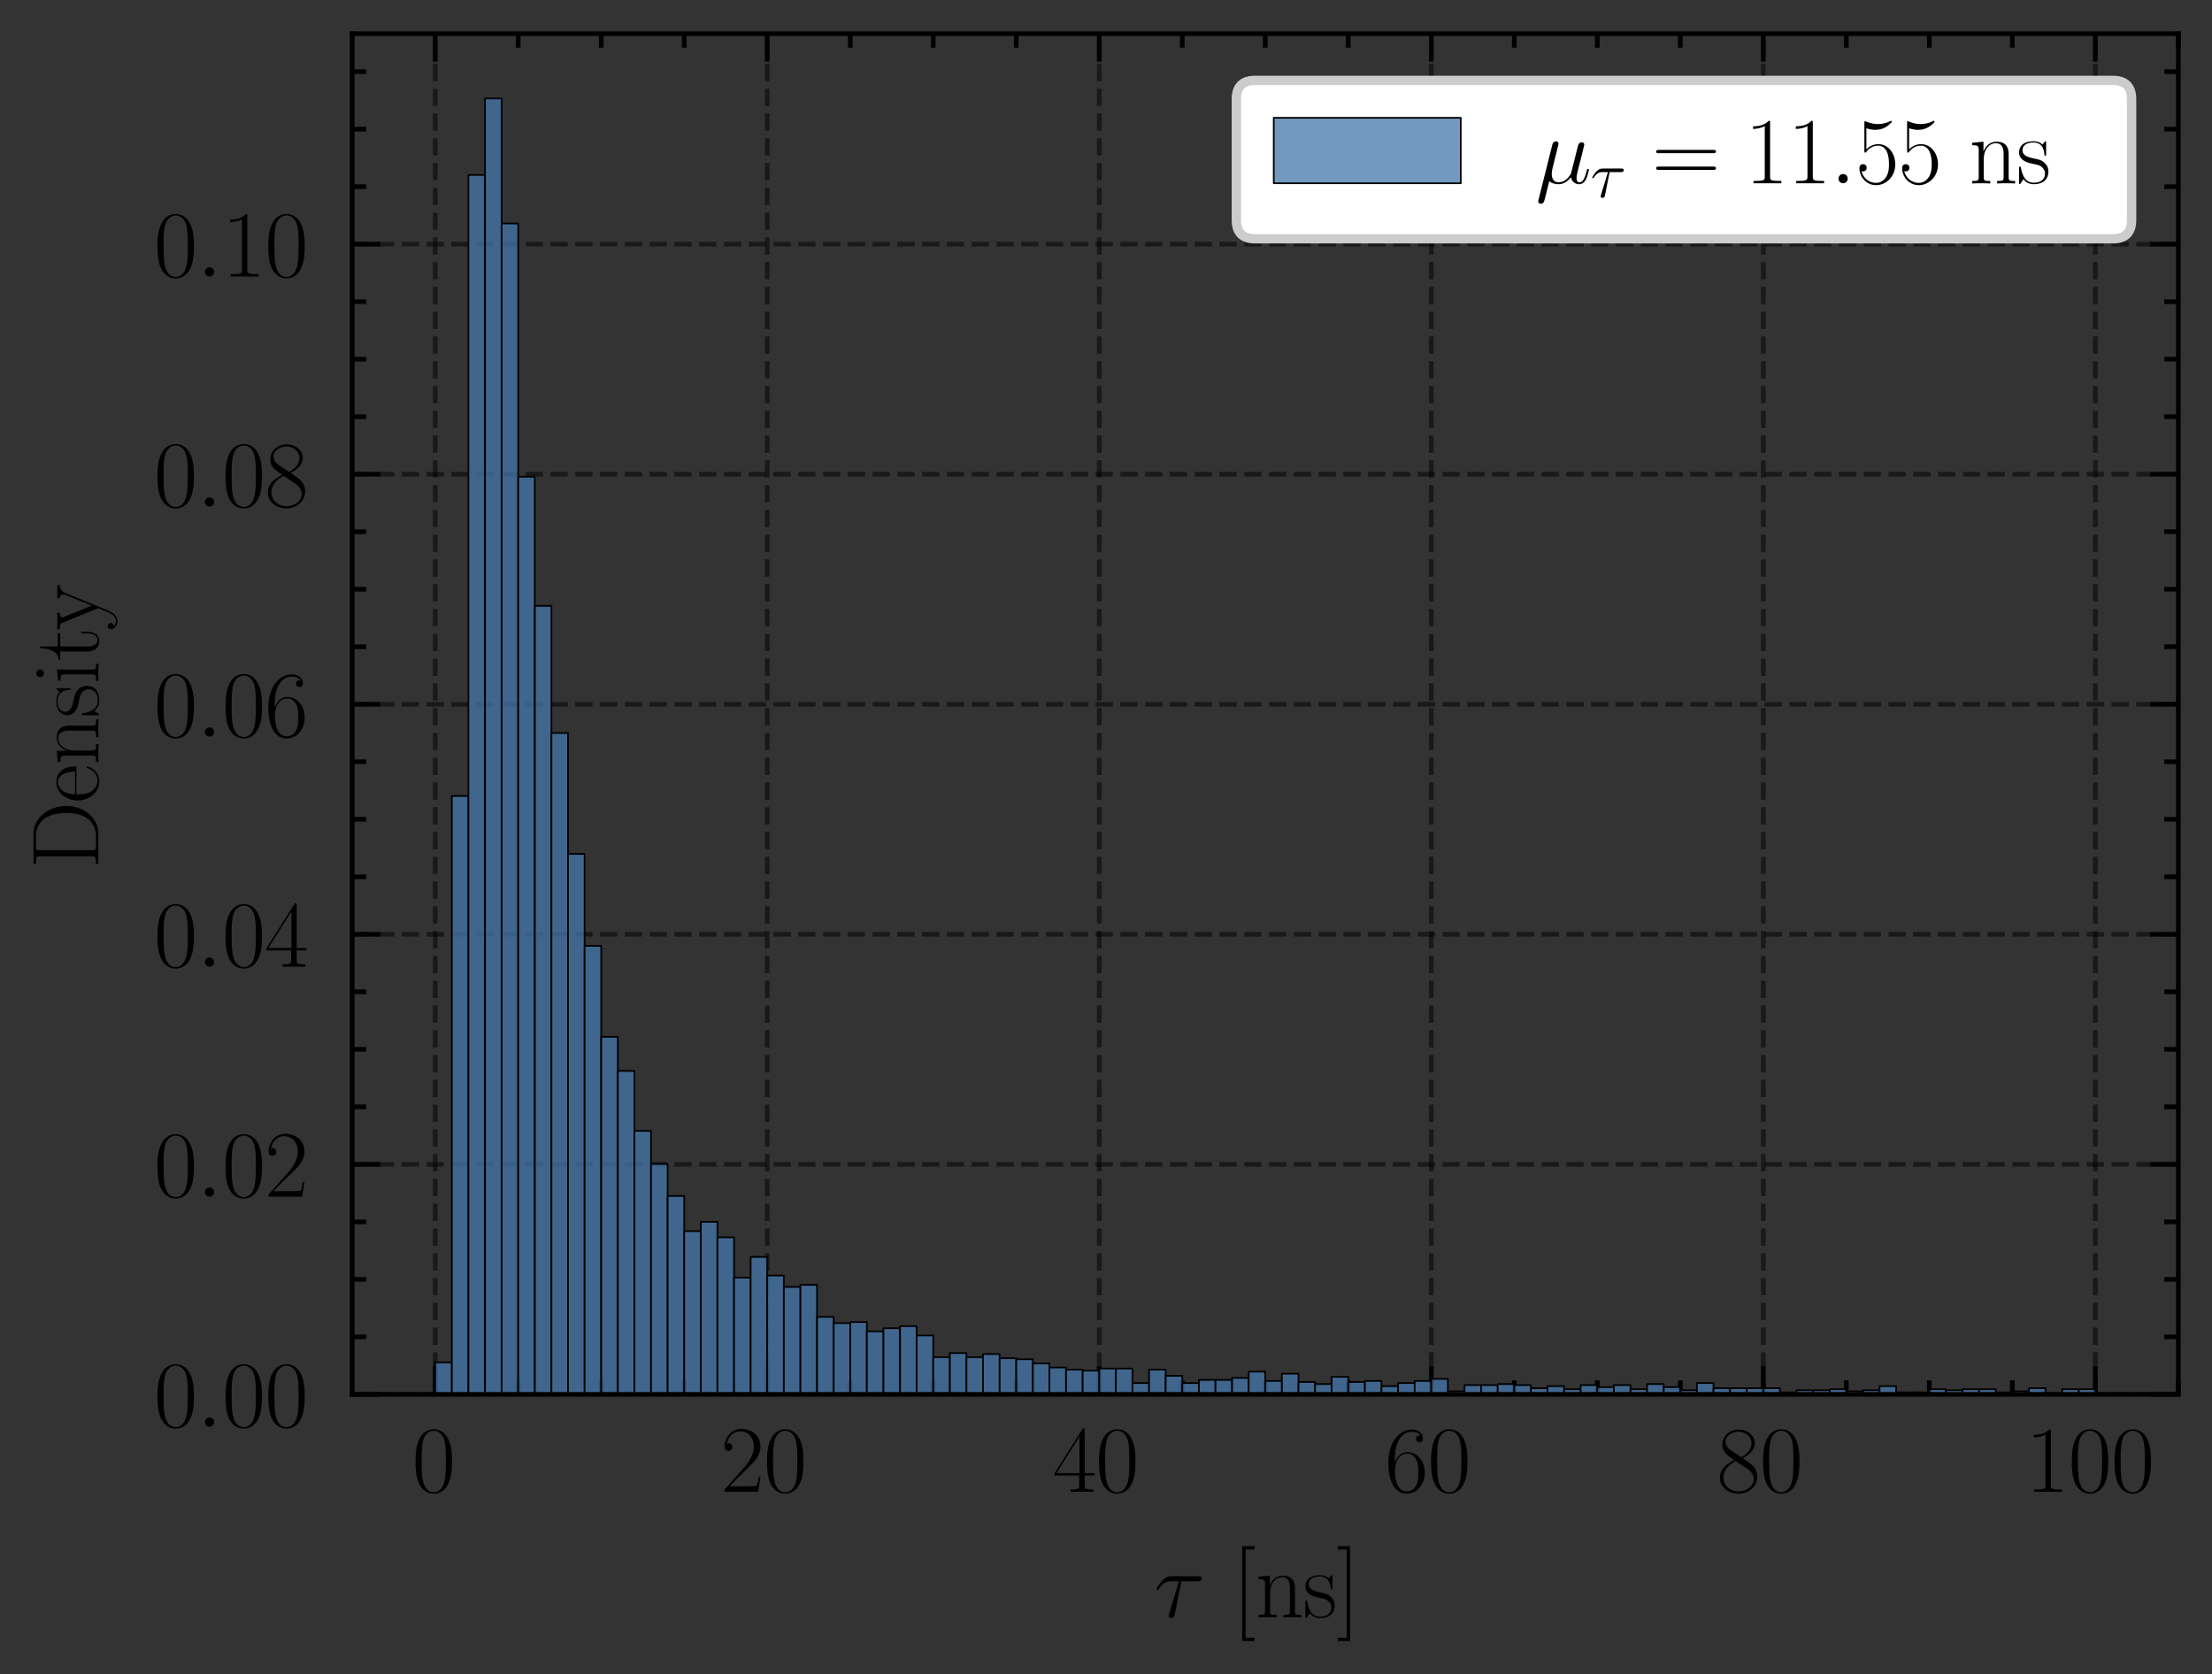 <?xml version="1.0" encoding="utf-8" standalone="no"?>
<!DOCTYPE svg PUBLIC "-//W3C//DTD SVG 1.1//EN"
  "http://www.w3.org/Graphics/SVG/1.1/DTD/svg11.dtd">
<svg xmlns:xlink="http://www.w3.org/1999/xlink" width="236.567pt" height="179.048pt" viewBox="0 0 236.567 179.048" xmlns="http://www.w3.org/2000/svg" version="1.1">
 <rect x="0" y="0" width="236.567" height="179.048" fill="#333333" stroke="none"/>
 <defs>
  <style type="text/css">*{stroke-linejoin: round; stroke-linecap: butt}</style>
 </defs>
 <g id="figure_1">
  <g id="patch_1">
   <path d="M 0 179.048 
L 236.567 179.048 
L 236.567 0 
L 0 0 
L 0 179.048 
z
" style="fill: none"/>
  </g>
  <g id="axes_1">
   <g id="patch_2">
    <path d="M 37.667 149.13 
L 232.967 149.13 
L 232.967 3.6 
L 37.667 3.6 
L 37.667 149.13 
z
" style="fill: none"/>
   </g>
   <g id="matplotlib.axis_1">
    <g id="xtick_1">
     <g id="line2d_1">
      <path d="M 46.544 149.13 
L 46.544 3.6 
" clip-path="url(#p409fb9708f)" style="fill: none; stroke-dasharray: 1.85,0.8; stroke-dashoffset: 0; stroke: #000000; stroke-opacity: 0.5; stroke-width: 0.5"/>
     </g>
     <g id="line2d_2">
      <defs>
       <path id="mbd9160960d" d="M 0 0 
L 0 -3 
" style="stroke: #000000; stroke-width: 0.5"/>
      </defs>
      <g>
       <use xlink:href="#mbd9160960d" x="46.544" y="149.13" style="stroke: #000000; stroke-width: 0.5"/>
      </g>
     </g>
     <g id="line2d_3">
      <defs>
       <path id="md1cdd7e6d9" d="M 0 0 
L 0 3 
" style="stroke: #000000; stroke-width: 0.5"/>
      </defs>
      <g>
       <use xlink:href="#md1cdd7e6d9" x="46.544" y="3.6" style="stroke: #000000; stroke-width: 0.5"/>
      </g>
     </g>
     <g id="text_1">
      <!-- $\mathdefault{0}$ -->
      <g transform="translate(44.054 159.548) scale(0.1 -0.1)">
       <defs>
        <path id="CMR17-30" d="M 2688 2025 
C 2688 2416 2682 3080 2413 3591 
C 2176 4039 1798 4198 1466 4198 
C 1158 4198 768 4058 525 3597 
C 269 3118 243 2524 243 2025 
C 243 1661 250 1106 448 619 
C 723 -39 1216 -128 1466 -128 
C 1760 -128 2208 -7 2470 600 
C 2662 1042 2688 1559 2688 2025 
z
M 1466 -26 
C 1056 -26 813 325 723 812 
C 653 1188 653 1738 653 2096 
C 653 2588 653 2997 736 3387 
C 858 3929 1216 4096 1466 4096 
C 1728 4096 2067 3923 2189 3400 
C 2272 3036 2278 2607 2278 2096 
C 2278 1680 2278 1169 2202 792 
C 2067 95 1690 -26 1466 -26 
z
" transform="scale(0.016)"/>
       </defs>
       <use xlink:href="#CMR17-30" transform="scale(0.996)"/>
      </g>
     </g>
    </g>
    <g id="xtick_2">
     <g id="line2d_4">
      <path d="M 82.053 149.13 
L 82.053 3.6 
" clip-path="url(#p409fb9708f)" style="fill: none; stroke-dasharray: 1.85,0.8; stroke-dashoffset: 0; stroke: #000000; stroke-opacity: 0.5; stroke-width: 0.5"/>
     </g>
     <g id="line2d_5">
      <g>
       <use xlink:href="#mbd9160960d" x="82.053" y="149.13" style="stroke: #000000; stroke-width: 0.5"/>
      </g>
     </g>
     <g id="line2d_6">
      <g>
       <use xlink:href="#md1cdd7e6d9" x="82.053" y="3.6" style="stroke: #000000; stroke-width: 0.5"/>
      </g>
     </g>
     <g id="text_2">
      <!-- $\mathdefault{20}$ -->
      <g transform="translate(77.072 159.548) scale(0.1 -0.1)">
       <defs>
        <path id="CMR17-32" d="M 2669 989 
L 2554 989 
C 2490 536 2438 459 2413 420 
C 2381 369 1920 369 1830 369 
L 602 369 
C 832 619 1280 1072 1824 1597 
C 2214 1967 2669 2402 2669 3035 
C 2669 3790 2067 4224 1395 4224 
C 691 4224 262 3604 262 3030 
C 262 2780 448 2748 525 2748 
C 589 2748 781 2787 781 3010 
C 781 3207 614 3264 525 3264 
C 486 3264 448 3258 422 3245 
C 544 3790 915 4058 1306 4058 
C 1862 4058 2227 3617 2227 3035 
C 2227 2479 1901 2000 1536 1584 
L 262 146 
L 262 0 
L 2515 0 
L 2669 989 
z
" transform="scale(0.016)"/>
       </defs>
       <use xlink:href="#CMR17-32" transform="scale(0.996)"/>
       <use xlink:href="#CMR17-30" transform="translate(45.69 0) scale(0.996)"/>
      </g>
     </g>
    </g>
    <g id="xtick_3">
     <g id="line2d_7">
      <path d="M 117.563 149.13 
L 117.563 3.6 
" clip-path="url(#p409fb9708f)" style="fill: none; stroke-dasharray: 1.85,0.8; stroke-dashoffset: 0; stroke: #000000; stroke-opacity: 0.5; stroke-width: 0.5"/>
     </g>
     <g id="line2d_8">
      <g>
       <use xlink:href="#mbd9160960d" x="117.563" y="149.13" style="stroke: #000000; stroke-width: 0.5"/>
      </g>
     </g>
     <g id="line2d_9">
      <g>
       <use xlink:href="#md1cdd7e6d9" x="117.563" y="3.6" style="stroke: #000000; stroke-width: 0.5"/>
      </g>
     </g>
     <g id="text_3">
      <!-- $\mathdefault{40}$ -->
      <g transform="translate(112.581 159.548) scale(0.1 -0.1)">
       <defs>
        <path id="CMR17-34" d="M 2150 4122 
C 2150 4256 2144 4256 2029 4256 
L 128 1254 
L 128 1088 
L 1779 1088 
L 1779 457 
C 1779 224 1766 160 1318 160 
L 1197 160 
L 1197 0 
C 1402 0 1747 0 1965 0 
C 2182 0 2528 0 2733 0 
L 2733 160 
L 2611 160 
C 2163 160 2150 224 2150 457 
L 2150 1088 
L 2803 1088 
L 2803 1254 
L 2150 1254 
L 2150 4122 
z
M 1798 3703 
L 1798 1254 
L 256 1254 
L 1798 3703 
z
" transform="scale(0.016)"/>
       </defs>
       <use xlink:href="#CMR17-34" transform="scale(0.996)"/>
       <use xlink:href="#CMR17-30" transform="translate(45.69 0) scale(0.996)"/>
      </g>
     </g>
    </g>
    <g id="xtick_4">
     <g id="line2d_10">
      <path d="M 153.072 149.13 
L 153.072 3.6 
" clip-path="url(#p409fb9708f)" style="fill: none; stroke-dasharray: 1.85,0.8; stroke-dashoffset: 0; stroke: #000000; stroke-opacity: 0.5; stroke-width: 0.5"/>
     </g>
     <g id="line2d_11">
      <g>
       <use xlink:href="#mbd9160960d" x="153.072" y="149.13" style="stroke: #000000; stroke-width: 0.5"/>
      </g>
     </g>
     <g id="line2d_12">
      <g>
       <use xlink:href="#md1cdd7e6d9" x="153.072" y="3.6" style="stroke: #000000; stroke-width: 0.5"/>
      </g>
     </g>
     <g id="text_4">
      <!-- $\mathdefault{60}$ -->
      <g transform="translate(148.09 159.548) scale(0.1 -0.1)">
       <defs>
        <path id="CMR17-36" d="M 678 2176 
C 678 3690 1395 4032 1811 4032 
C 1946 4032 2272 4009 2400 3776 
C 2298 3776 2106 3776 2106 3553 
C 2106 3381 2246 3323 2336 3323 
C 2394 3323 2566 3348 2566 3560 
C 2566 3954 2246 4179 1805 4179 
C 1043 4179 243 3390 243 1984 
C 243 253 966 -128 1478 -128 
C 2099 -128 2688 427 2688 1283 
C 2688 2081 2170 2662 1517 2662 
C 1126 2662 838 2407 678 1960 
L 678 2176 
z
M 1478 25 
C 691 25 691 1200 691 1436 
C 691 1896 909 2560 1504 2560 
C 1613 2560 1926 2560 2138 2120 
C 2253 1870 2253 1609 2253 1289 
C 2253 944 2253 690 2118 434 
C 1978 171 1773 25 1478 25 
z
" transform="scale(0.016)"/>
       </defs>
       <use xlink:href="#CMR17-36" transform="scale(0.996)"/>
       <use xlink:href="#CMR17-30" transform="translate(45.69 0) scale(0.996)"/>
      </g>
     </g>
    </g>
    <g id="xtick_5">
     <g id="line2d_13">
      <path d="M 188.581 149.13 
L 188.581 3.6 
" clip-path="url(#p409fb9708f)" style="fill: none; stroke-dasharray: 1.85,0.8; stroke-dashoffset: 0; stroke: #000000; stroke-opacity: 0.5; stroke-width: 0.5"/>
     </g>
     <g id="line2d_14">
      <g>
       <use xlink:href="#mbd9160960d" x="188.581" y="149.13" style="stroke: #000000; stroke-width: 0.5"/>
      </g>
     </g>
     <g id="line2d_15">
      <g>
       <use xlink:href="#md1cdd7e6d9" x="188.581" y="3.6" style="stroke: #000000; stroke-width: 0.5"/>
      </g>
     </g>
     <g id="text_5">
      <!-- $\mathdefault{80}$ -->
      <g transform="translate(183.599 159.548) scale(0.1 -0.1)">
       <defs>
        <path id="CMR17-38" d="M 1741 2264 
C 2144 2467 2554 2773 2554 3263 
C 2554 3841 1990 4179 1472 4179 
C 890 4179 378 3759 378 3180 
C 378 3021 416 2747 666 2505 
C 730 2442 998 2251 1171 2130 
C 883 1983 211 1634 211 934 
C 211 279 838 -128 1459 -128 
C 2144 -128 2720 362 2720 1010 
C 2720 1590 2330 1857 2074 2029 
L 1741 2264 
z
M 902 2822 
C 851 2854 595 3051 595 3351 
C 595 3739 998 4032 1459 4032 
C 1965 4032 2336 3676 2336 3262 
C 2336 2669 1670 2331 1638 2331 
C 1632 2331 1626 2331 1574 2370 
L 902 2822 
z
M 2080 1519 
C 2176 1449 2483 1240 2483 851 
C 2483 381 2010 25 1472 25 
C 890 25 448 438 448 940 
C 448 1443 838 1862 1280 2060 
L 2080 1519 
z
" transform="scale(0.016)"/>
       </defs>
       <use xlink:href="#CMR17-38" transform="scale(0.996)"/>
       <use xlink:href="#CMR17-30" transform="translate(45.69 0) scale(0.996)"/>
      </g>
     </g>
    </g>
    <g id="xtick_6">
     <g id="line2d_16">
      <path d="M 224.09 149.13 
L 224.09 3.6 
" clip-path="url(#p409fb9708f)" style="fill: none; stroke-dasharray: 1.85,0.8; stroke-dashoffset: 0; stroke: #000000; stroke-opacity: 0.5; stroke-width: 0.5"/>
     </g>
     <g id="line2d_17">
      <g>
       <use xlink:href="#mbd9160960d" x="224.09" y="149.13" style="stroke: #000000; stroke-width: 0.5"/>
      </g>
     </g>
     <g id="line2d_18">
      <g>
       <use xlink:href="#md1cdd7e6d9" x="224.09" y="3.6" style="stroke: #000000; stroke-width: 0.5"/>
      </g>
     </g>
     <g id="text_6">
      <!-- $\mathdefault{100}$ -->
      <g transform="translate(216.618 159.548) scale(0.1 -0.1)">
       <defs>
        <path id="CMR17-31" d="M 1702 4058 
C 1702 4192 1696 4192 1606 4192 
C 1357 3916 979 3827 621 3827 
C 602 3827 570 3827 563 3808 
C 557 3795 557 3782 557 3648 
C 755 3648 1088 3686 1344 3839 
L 1344 461 
C 1344 236 1331 160 781 160 
L 589 160 
L 589 0 
C 896 0 1216 0 1523 0 
C 1830 0 2150 0 2458 0 
L 2458 160 
L 2266 160 
C 1715 160 1702 230 1702 458 
L 1702 4058 
z
" transform="scale(0.016)"/>
       </defs>
       <use xlink:href="#CMR17-31" transform="scale(0.996)"/>
       <use xlink:href="#CMR17-30" transform="translate(45.69 0) scale(0.996)"/>
       <use xlink:href="#CMR17-30" transform="translate(91.381 0) scale(0.996)"/>
      </g>
     </g>
    </g>
    <g id="xtick_7">
     <g id="line2d_19">
      <defs>
       <path id="mbf7c33b29a" d="M 0 0 
L 0 -1.5 
" style="stroke: #000000; stroke-width: 0.5"/>
      </defs>
      <g>
       <use xlink:href="#mbf7c33b29a" x="55.422" y="149.13" style="stroke: #000000; stroke-width: 0.5"/>
      </g>
     </g>
     <g id="line2d_20">
      <defs>
       <path id="m5f609211e4" d="M 0 0 
L 0 1.5 
" style="stroke: #000000; stroke-width: 0.5"/>
      </defs>
      <g>
       <use xlink:href="#m5f609211e4" x="55.422" y="3.6" style="stroke: #000000; stroke-width: 0.5"/>
      </g>
     </g>
    </g>
    <g id="xtick_8">
     <g id="line2d_21">
      <g>
       <use xlink:href="#mbf7c33b29a" x="64.299" y="149.13" style="stroke: #000000; stroke-width: 0.5"/>
      </g>
     </g>
     <g id="line2d_22">
      <g>
       <use xlink:href="#m5f609211e4" x="64.299" y="3.6" style="stroke: #000000; stroke-width: 0.5"/>
      </g>
     </g>
    </g>
    <g id="xtick_9">
     <g id="line2d_23">
      <g>
       <use xlink:href="#mbf7c33b29a" x="73.176" y="149.13" style="stroke: #000000; stroke-width: 0.5"/>
      </g>
     </g>
     <g id="line2d_24">
      <g>
       <use xlink:href="#m5f609211e4" x="73.176" y="3.6" style="stroke: #000000; stroke-width: 0.5"/>
      </g>
     </g>
    </g>
    <g id="xtick_10">
     <g id="line2d_25">
      <g>
       <use xlink:href="#mbf7c33b29a" x="90.931" y="149.13" style="stroke: #000000; stroke-width: 0.5"/>
      </g>
     </g>
     <g id="line2d_26">
      <g>
       <use xlink:href="#m5f609211e4" x="90.931" y="3.6" style="stroke: #000000; stroke-width: 0.5"/>
      </g>
     </g>
    </g>
    <g id="xtick_11">
     <g id="line2d_27">
      <g>
       <use xlink:href="#mbf7c33b29a" x="99.808" y="149.13" style="stroke: #000000; stroke-width: 0.5"/>
      </g>
     </g>
     <g id="line2d_28">
      <g>
       <use xlink:href="#m5f609211e4" x="99.808" y="3.6" style="stroke: #000000; stroke-width: 0.5"/>
      </g>
     </g>
    </g>
    <g id="xtick_12">
     <g id="line2d_29">
      <g>
       <use xlink:href="#mbf7c33b29a" x="108.685" y="149.13" style="stroke: #000000; stroke-width: 0.5"/>
      </g>
     </g>
     <g id="line2d_30">
      <g>
       <use xlink:href="#m5f609211e4" x="108.685" y="3.6" style="stroke: #000000; stroke-width: 0.5"/>
      </g>
     </g>
    </g>
    <g id="xtick_13">
     <g id="line2d_31">
      <g>
       <use xlink:href="#mbf7c33b29a" x="126.44" y="149.13" style="stroke: #000000; stroke-width: 0.5"/>
      </g>
     </g>
     <g id="line2d_32">
      <g>
       <use xlink:href="#m5f609211e4" x="126.44" y="3.6" style="stroke: #000000; stroke-width: 0.5"/>
      </g>
     </g>
    </g>
    <g id="xtick_14">
     <g id="line2d_33">
      <g>
       <use xlink:href="#mbf7c33b29a" x="135.317" y="149.13" style="stroke: #000000; stroke-width: 0.5"/>
      </g>
     </g>
     <g id="line2d_34">
      <g>
       <use xlink:href="#m5f609211e4" x="135.317" y="3.6" style="stroke: #000000; stroke-width: 0.5"/>
      </g>
     </g>
    </g>
    <g id="xtick_15">
     <g id="line2d_35">
      <g>
       <use xlink:href="#mbf7c33b29a" x="144.194" y="149.13" style="stroke: #000000; stroke-width: 0.5"/>
      </g>
     </g>
     <g id="line2d_36">
      <g>
       <use xlink:href="#m5f609211e4" x="144.194" y="3.6" style="stroke: #000000; stroke-width: 0.5"/>
      </g>
     </g>
    </g>
    <g id="xtick_16">
     <g id="line2d_37">
      <g>
       <use xlink:href="#mbf7c33b29a" x="161.949" y="149.13" style="stroke: #000000; stroke-width: 0.5"/>
      </g>
     </g>
     <g id="line2d_38">
      <g>
       <use xlink:href="#m5f609211e4" x="161.949" y="3.6" style="stroke: #000000; stroke-width: 0.5"/>
      </g>
     </g>
    </g>
    <g id="xtick_17">
     <g id="line2d_39">
      <g>
       <use xlink:href="#mbf7c33b29a" x="170.826" y="149.13" style="stroke: #000000; stroke-width: 0.5"/>
      </g>
     </g>
     <g id="line2d_40">
      <g>
       <use xlink:href="#m5f609211e4" x="170.826" y="3.6" style="stroke: #000000; stroke-width: 0.5"/>
      </g>
     </g>
    </g>
    <g id="xtick_18">
     <g id="line2d_41">
      <g>
       <use xlink:href="#mbf7c33b29a" x="179.703" y="149.13" style="stroke: #000000; stroke-width: 0.5"/>
      </g>
     </g>
     <g id="line2d_42">
      <g>
       <use xlink:href="#m5f609211e4" x="179.703" y="3.6" style="stroke: #000000; stroke-width: 0.5"/>
      </g>
     </g>
    </g>
    <g id="xtick_19">
     <g id="line2d_43">
      <g>
       <use xlink:href="#mbf7c33b29a" x="197.458" y="149.13" style="stroke: #000000; stroke-width: 0.5"/>
      </g>
     </g>
     <g id="line2d_44">
      <g>
       <use xlink:href="#m5f609211e4" x="197.458" y="3.6" style="stroke: #000000; stroke-width: 0.5"/>
      </g>
     </g>
    </g>
    <g id="xtick_20">
     <g id="line2d_45">
      <g>
       <use xlink:href="#mbf7c33b29a" x="206.335" y="149.13" style="stroke: #000000; stroke-width: 0.5"/>
      </g>
     </g>
     <g id="line2d_46">
      <g>
       <use xlink:href="#m5f609211e4" x="206.335" y="3.6" style="stroke: #000000; stroke-width: 0.5"/>
      </g>
     </g>
    </g>
    <g id="xtick_21">
     <g id="line2d_47">
      <g>
       <use xlink:href="#mbf7c33b29a" x="215.213" y="149.13" style="stroke: #000000; stroke-width: 0.5"/>
      </g>
     </g>
     <g id="line2d_48">
      <g>
       <use xlink:href="#m5f609211e4" x="215.213" y="3.6" style="stroke: #000000; stroke-width: 0.5"/>
      </g>
     </g>
    </g>
    <g id="xtick_22">
     <g id="line2d_49">
      <g>
       <use xlink:href="#mbf7c33b29a" x="232.967" y="149.13" style="stroke: #000000; stroke-width: 0.5"/>
      </g>
     </g>
     <g id="line2d_50">
      <g>
       <use xlink:href="#m5f609211e4" x="232.967" y="3.6" style="stroke: #000000; stroke-width: 0.5"/>
      </g>
     </g>
    </g>
    <g id="text_7">
     <!-- $\tau$ [ns] -->
     <g transform="translate(123.416 172.958) scale(0.1 -0.1)">
      <defs>
       <path id="CMMI12-1c" d="M 1837 2408 
L 2899 2408 
C 2982 2408 3194 2408 3194 2612 
C 3194 2752 3072 2752 2957 2752 
L 1197 2752 
C 1050 2752 832 2752 538 2440 
C 371 2255 166 1917 166 1879 
C 166 1841 198 1828 237 1828 
C 282 1828 288 1847 320 1885 
C 653 2408 986 2408 1146 2408 
L 1677 2408 
L 1011 223 
C 979 127 979 114 979 95 
C 979 25 1024 -64 1152 -64 
C 1350 -64 1382 108 1402 203 
L 1837 2408 
z
" transform="scale(0.016)"/>
       <path id="CMR17-5b" d="M 1504 -1600 
L 1504 -1377 
L 902 -1377 
L 902 4544 
L 1504 4544 
L 1504 4767 
L 678 4767 
L 678 -1600 
L 1504 -1600 
z
" transform="scale(0.016)"/>
       <path id="CMR17-6e" d="M 2656 1933 
C 2656 2259 2592 2790 1837 2790 
C 1331 2790 1069 2400 973 2144 
L 966 2144 
L 966 2790 
L 211 2720 
L 211 2554 
C 589 2554 646 2515 646 2208 
L 646 428 
C 646 184 621 153 211 153 
L 211 -13 
C 365 0 646 0 813 0 
C 979 0 1267 0 1421 -13 
L 1421 153 
C 1011 153 986 178 986 428 
L 986 1658 
C 986 2247 1344 2688 1792 2688 
C 2266 2688 2317 2266 2317 1958 
L 2317 428 
C 2317 184 2291 153 1882 153 
L 1882 -13 
C 2035 0 2317 0 2483 0 
C 2650 0 2938 0 3091 -13 
L 3091 153 
C 2682 153 2656 178 2656 428 
L 2656 1933 
z
" transform="scale(0.016)"/>
       <path id="CMR17-73" d="M 1978 2697 
C 1978 2813 1971 2819 1933 2819 
C 1907 2819 1901 2813 1824 2717 
C 1805 2691 1747 2626 1728 2601 
C 1523 2819 1235 2819 1126 2819 
C 416 2819 160 2447 160 2076 
C 160 1498 813 1365 998 1325 
C 1402 1243 1542 1217 1677 1101 
C 1760 1025 1901 884 1901 654 
C 1901 384 1747 38 1158 38 
C 602 38 403 460 288 1021 
C 269 1110 269 1117 218 1117 
C 166 1117 160 1110 160 983 
L 160 63 
C 160 -51 166 -58 205 -58 
C 237 -58 243 -51 275 0 
C 314 57 410 211 448 276 
C 576 103 800 -64 1158 -64 
C 1792 -64 2131 283 2131 784 
C 2131 1112 1958 1285 1875 1362 
C 1683 1561 1459 1606 1190 1657 
C 838 1735 390 1825 390 2217 
C 390 2383 480 2737 1126 2737 
C 1811 2737 1850 2094 1862 1888 
C 1869 1856 1901 1849 1920 1849 
C 1978 1849 1978 1869 1978 1978 
L 1978 2697 
z
" transform="scale(0.016)"/>
       <path id="CMR17-5d" d="M 915 4767 
L 90 4767 
L 90 4544 
L 691 4544 
L 691 -1377 
L 90 -1377 
L 90 -1600 
L 915 -1600 
L 915 4767 
z
" transform="scale(0.016)"/>
      </defs>
      <use xlink:href="#CMMI12-1c" transform="scale(0.996)"/>
      <use xlink:href="#CMR17-5b" transform="translate(83.567 0) scale(0.996)"/>
      <use xlink:href="#CMR17-6e" transform="translate(108.438 0) scale(0.996)"/>
      <use xlink:href="#CMR17-73" transform="translate(159.334 0) scale(0.996)"/>
      <use xlink:href="#CMR17-5d" transform="translate(195.135 0) scale(0.996)"/>
     </g>
    </g>
   </g>
   <g id="matplotlib.axis_2">
    <g id="ytick_1">
     <g id="line2d_51">
      <path d="M 37.667 149.13 
L 232.967 149.13 
" clip-path="url(#p409fb9708f)" style="fill: none; stroke-dasharray: 1.85,0.8; stroke-dashoffset: 0; stroke: #000000; stroke-opacity: 0.5; stroke-width: 0.5"/>
     </g>
     <g id="line2d_52">
      <defs>
       <path id="m4284dcfb24" d="M 0 0 
L 3 0 
" style="stroke: #000000; stroke-width: 0.5"/>
      </defs>
      <g>
       <use xlink:href="#m4284dcfb24" x="37.667" y="149.13" style="stroke: #000000; stroke-width: 0.5"/>
      </g>
     </g>
     <g id="line2d_53">
      <defs>
       <path id="m121342e451" d="M 0 0 
L -3 0 
" style="stroke: #000000; stroke-width: 0.5"/>
      </defs>
      <g>
       <use xlink:href="#m121342e451" x="232.967" y="149.13" style="stroke: #000000; stroke-width: 0.5"/>
      </g>
     </g>
     <g id="text_8">
      <!-- $\mathdefault{0.00}$ -->
      <g transform="translate(16.456 152.589) scale(0.1 -0.1)">
       <defs>
        <path id="CMMI12-3a" d="M 1178 307 
C 1178 492 1024 619 870 619 
C 685 619 557 466 557 313 
C 557 128 710 0 864 0 
C 1050 0 1178 153 1178 307 
z
" transform="scale(0.016)"/>
       </defs>
       <use xlink:href="#CMR17-30" transform="scale(0.996)"/>
       <use xlink:href="#CMMI12-3a" transform="translate(45.69 0) scale(0.996)"/>
       <use xlink:href="#CMR17-30" transform="translate(72.788 0) scale(0.996)"/>
       <use xlink:href="#CMR17-30" transform="translate(118.478 0) scale(0.996)"/>
      </g>
     </g>
    </g>
    <g id="ytick_2">
     <g id="line2d_54">
      <path d="M 37.667 124.527 
L 232.967 124.527 
" clip-path="url(#p409fb9708f)" style="fill: none; stroke-dasharray: 1.85,0.8; stroke-dashoffset: 0; stroke: #000000; stroke-opacity: 0.5; stroke-width: 0.5"/>
     </g>
     <g id="line2d_55">
      <g>
       <use xlink:href="#m4284dcfb24" x="37.667" y="124.527" style="stroke: #000000; stroke-width: 0.5"/>
      </g>
     </g>
     <g id="line2d_56">
      <g>
       <use xlink:href="#m121342e451" x="232.967" y="124.527" style="stroke: #000000; stroke-width: 0.5"/>
      </g>
     </g>
     <g id="text_9">
      <!-- $\mathdefault{0.02}$ -->
      <g transform="translate(16.456 127.986) scale(0.1 -0.1)">
       <use xlink:href="#CMR17-30" transform="scale(0.996)"/>
       <use xlink:href="#CMMI12-3a" transform="translate(45.69 0) scale(0.996)"/>
       <use xlink:href="#CMR17-30" transform="translate(72.788 0) scale(0.996)"/>
       <use xlink:href="#CMR17-32" transform="translate(118.478 0) scale(0.996)"/>
      </g>
     </g>
    </g>
    <g id="ytick_3">
     <g id="line2d_57">
      <path d="M 37.667 99.924 
L 232.967 99.924 
" clip-path="url(#p409fb9708f)" style="fill: none; stroke-dasharray: 1.85,0.8; stroke-dashoffset: 0; stroke: #000000; stroke-opacity: 0.5; stroke-width: 0.5"/>
     </g>
     <g id="line2d_58">
      <g>
       <use xlink:href="#m4284dcfb24" x="37.667" y="99.924" style="stroke: #000000; stroke-width: 0.5"/>
      </g>
     </g>
     <g id="line2d_59">
      <g>
       <use xlink:href="#m121342e451" x="232.967" y="99.924" style="stroke: #000000; stroke-width: 0.5"/>
      </g>
     </g>
     <g id="text_10">
      <!-- $\mathdefault{0.04}$ -->
      <g transform="translate(16.456 103.383) scale(0.1 -0.1)">
       <use xlink:href="#CMR17-30" transform="scale(0.996)"/>
       <use xlink:href="#CMMI12-3a" transform="translate(45.69 0) scale(0.996)"/>
       <use xlink:href="#CMR17-30" transform="translate(72.788 0) scale(0.996)"/>
       <use xlink:href="#CMR17-34" transform="translate(118.478 0) scale(0.996)"/>
      </g>
     </g>
    </g>
    <g id="ytick_4">
     <g id="line2d_60">
      <path d="M 37.667 75.321 
L 232.967 75.321 
" clip-path="url(#p409fb9708f)" style="fill: none; stroke-dasharray: 1.85,0.8; stroke-dashoffset: 0; stroke: #000000; stroke-opacity: 0.5; stroke-width: 0.5"/>
     </g>
     <g id="line2d_61">
      <g>
       <use xlink:href="#m4284dcfb24" x="37.667" y="75.321" style="stroke: #000000; stroke-width: 0.5"/>
      </g>
     </g>
     <g id="line2d_62">
      <g>
       <use xlink:href="#m121342e451" x="232.967" y="75.321" style="stroke: #000000; stroke-width: 0.5"/>
      </g>
     </g>
     <g id="text_11">
      <!-- $\mathdefault{0.06}$ -->
      <g transform="translate(16.456 78.78) scale(0.1 -0.1)">
       <use xlink:href="#CMR17-30" transform="scale(0.996)"/>
       <use xlink:href="#CMMI12-3a" transform="translate(45.69 0) scale(0.996)"/>
       <use xlink:href="#CMR17-30" transform="translate(72.788 0) scale(0.996)"/>
       <use xlink:href="#CMR17-36" transform="translate(118.478 0) scale(0.996)"/>
      </g>
     </g>
    </g>
    <g id="ytick_5">
     <g id="line2d_63">
      <path d="M 37.667 50.717 
L 232.967 50.717 
" clip-path="url(#p409fb9708f)" style="fill: none; stroke-dasharray: 1.85,0.8; stroke-dashoffset: 0; stroke: #000000; stroke-opacity: 0.5; stroke-width: 0.5"/>
     </g>
     <g id="line2d_64">
      <g>
       <use xlink:href="#m4284dcfb24" x="37.667" y="50.717" style="stroke: #000000; stroke-width: 0.5"/>
      </g>
     </g>
     <g id="line2d_65">
      <g>
       <use xlink:href="#m121342e451" x="232.967" y="50.717" style="stroke: #000000; stroke-width: 0.5"/>
      </g>
     </g>
     <g id="text_12">
      <!-- $\mathdefault{0.08}$ -->
      <g transform="translate(16.456 54.177) scale(0.1 -0.1)">
       <use xlink:href="#CMR17-30" transform="scale(0.996)"/>
       <use xlink:href="#CMMI12-3a" transform="translate(45.69 0) scale(0.996)"/>
       <use xlink:href="#CMR17-30" transform="translate(72.788 0) scale(0.996)"/>
       <use xlink:href="#CMR17-38" transform="translate(118.478 0) scale(0.996)"/>
      </g>
     </g>
    </g>
    <g id="ytick_6">
     <g id="line2d_66">
      <path d="M 37.667 26.114 
L 232.967 26.114 
" clip-path="url(#p409fb9708f)" style="fill: none; stroke-dasharray: 1.85,0.8; stroke-dashoffset: 0; stroke: #000000; stroke-opacity: 0.5; stroke-width: 0.5"/>
     </g>
     <g id="line2d_67">
      <g>
       <use xlink:href="#m4284dcfb24" x="37.667" y="26.114" style="stroke: #000000; stroke-width: 0.5"/>
      </g>
     </g>
     <g id="line2d_68">
      <g>
       <use xlink:href="#m121342e451" x="232.967" y="26.114" style="stroke: #000000; stroke-width: 0.5"/>
      </g>
     </g>
     <g id="text_13">
      <!-- $\mathdefault{0.10}$ -->
      <g transform="translate(16.456 29.573) scale(0.1 -0.1)">
       <use xlink:href="#CMR17-30" transform="scale(0.996)"/>
       <use xlink:href="#CMMI12-3a" transform="translate(45.69 0) scale(0.996)"/>
       <use xlink:href="#CMR17-31" transform="translate(72.788 0) scale(0.996)"/>
       <use xlink:href="#CMR17-30" transform="translate(118.478 0) scale(0.996)"/>
      </g>
     </g>
    </g>
    <g id="ytick_7">
     <g id="line2d_69">
      <defs>
       <path id="m3e95da03a6" d="M 0 0 
L 1.5 0 
" style="stroke: #000000; stroke-width: 0.5"/>
      </defs>
      <g>
       <use xlink:href="#m3e95da03a6" x="37.667" y="142.979" style="stroke: #000000; stroke-width: 0.5"/>
      </g>
     </g>
     <g id="line2d_70">
      <defs>
       <path id="md5418f943d" d="M 0 0 
L -1.5 0 
" style="stroke: #000000; stroke-width: 0.5"/>
      </defs>
      <g>
       <use xlink:href="#md5418f943d" x="232.967" y="142.979" style="stroke: #000000; stroke-width: 0.5"/>
      </g>
     </g>
    </g>
    <g id="ytick_8">
     <g id="line2d_71">
      <g>
       <use xlink:href="#m3e95da03a6" x="37.667" y="136.828" style="stroke: #000000; stroke-width: 0.5"/>
      </g>
     </g>
     <g id="line2d_72">
      <g>
       <use xlink:href="#md5418f943d" x="232.967" y="136.828" style="stroke: #000000; stroke-width: 0.5"/>
      </g>
     </g>
    </g>
    <g id="ytick_9">
     <g id="line2d_73">
      <g>
       <use xlink:href="#m3e95da03a6" x="37.667" y="130.678" style="stroke: #000000; stroke-width: 0.5"/>
      </g>
     </g>
     <g id="line2d_74">
      <g>
       <use xlink:href="#md5418f943d" x="232.967" y="130.678" style="stroke: #000000; stroke-width: 0.5"/>
      </g>
     </g>
    </g>
    <g id="ytick_10">
     <g id="line2d_75">
      <g>
       <use xlink:href="#m3e95da03a6" x="37.667" y="118.376" style="stroke: #000000; stroke-width: 0.5"/>
      </g>
     </g>
     <g id="line2d_76">
      <g>
       <use xlink:href="#md5418f943d" x="232.967" y="118.376" style="stroke: #000000; stroke-width: 0.5"/>
      </g>
     </g>
    </g>
    <g id="ytick_11">
     <g id="line2d_77">
      <g>
       <use xlink:href="#m3e95da03a6" x="37.667" y="112.225" style="stroke: #000000; stroke-width: 0.5"/>
      </g>
     </g>
     <g id="line2d_78">
      <g>
       <use xlink:href="#md5418f943d" x="232.967" y="112.225" style="stroke: #000000; stroke-width: 0.5"/>
      </g>
     </g>
    </g>
    <g id="ytick_12">
     <g id="line2d_79">
      <g>
       <use xlink:href="#m3e95da03a6" x="37.667" y="106.074" style="stroke: #000000; stroke-width: 0.5"/>
      </g>
     </g>
     <g id="line2d_80">
      <g>
       <use xlink:href="#md5418f943d" x="232.967" y="106.074" style="stroke: #000000; stroke-width: 0.5"/>
      </g>
     </g>
    </g>
    <g id="ytick_13">
     <g id="line2d_81">
      <g>
       <use xlink:href="#m3e95da03a6" x="37.667" y="93.773" style="stroke: #000000; stroke-width: 0.5"/>
      </g>
     </g>
     <g id="line2d_82">
      <g>
       <use xlink:href="#md5418f943d" x="232.967" y="93.773" style="stroke: #000000; stroke-width: 0.5"/>
      </g>
     </g>
    </g>
    <g id="ytick_14">
     <g id="line2d_83">
      <g>
       <use xlink:href="#m3e95da03a6" x="37.667" y="87.622" style="stroke: #000000; stroke-width: 0.5"/>
      </g>
     </g>
     <g id="line2d_84">
      <g>
       <use xlink:href="#md5418f943d" x="232.967" y="87.622" style="stroke: #000000; stroke-width: 0.5"/>
      </g>
     </g>
    </g>
    <g id="ytick_15">
     <g id="line2d_85">
      <g>
       <use xlink:href="#m3e95da03a6" x="37.667" y="81.471" style="stroke: #000000; stroke-width: 0.5"/>
      </g>
     </g>
     <g id="line2d_86">
      <g>
       <use xlink:href="#md5418f943d" x="232.967" y="81.471" style="stroke: #000000; stroke-width: 0.5"/>
      </g>
     </g>
    </g>
    <g id="ytick_16">
     <g id="line2d_87">
      <g>
       <use xlink:href="#m3e95da03a6" x="37.667" y="69.17" style="stroke: #000000; stroke-width: 0.5"/>
      </g>
     </g>
     <g id="line2d_88">
      <g>
       <use xlink:href="#md5418f943d" x="232.967" y="69.17" style="stroke: #000000; stroke-width: 0.5"/>
      </g>
     </g>
    </g>
    <g id="ytick_17">
     <g id="line2d_89">
      <g>
       <use xlink:href="#m3e95da03a6" x="37.667" y="63.019" style="stroke: #000000; stroke-width: 0.5"/>
      </g>
     </g>
     <g id="line2d_90">
      <g>
       <use xlink:href="#md5418f943d" x="232.967" y="63.019" style="stroke: #000000; stroke-width: 0.5"/>
      </g>
     </g>
    </g>
    <g id="ytick_18">
     <g id="line2d_91">
      <g>
       <use xlink:href="#m3e95da03a6" x="37.667" y="56.868" style="stroke: #000000; stroke-width: 0.5"/>
      </g>
     </g>
     <g id="line2d_92">
      <g>
       <use xlink:href="#md5418f943d" x="232.967" y="56.868" style="stroke: #000000; stroke-width: 0.5"/>
      </g>
     </g>
    </g>
    <g id="ytick_19">
     <g id="line2d_93">
      <g>
       <use xlink:href="#m3e95da03a6" x="37.667" y="44.567" style="stroke: #000000; stroke-width: 0.5"/>
      </g>
     </g>
     <g id="line2d_94">
      <g>
       <use xlink:href="#md5418f943d" x="232.967" y="44.567" style="stroke: #000000; stroke-width: 0.5"/>
      </g>
     </g>
    </g>
    <g id="ytick_20">
     <g id="line2d_95">
      <g>
       <use xlink:href="#m3e95da03a6" x="37.667" y="38.416" style="stroke: #000000; stroke-width: 0.5"/>
      </g>
     </g>
     <g id="line2d_96">
      <g>
       <use xlink:href="#md5418f943d" x="232.967" y="38.416" style="stroke: #000000; stroke-width: 0.5"/>
      </g>
     </g>
    </g>
    <g id="ytick_21">
     <g id="line2d_97">
      <g>
       <use xlink:href="#m3e95da03a6" x="37.667" y="32.265" style="stroke: #000000; stroke-width: 0.5"/>
      </g>
     </g>
     <g id="line2d_98">
      <g>
       <use xlink:href="#md5418f943d" x="232.967" y="32.265" style="stroke: #000000; stroke-width: 0.5"/>
      </g>
     </g>
    </g>
    <g id="ytick_22">
     <g id="line2d_99">
      <g>
       <use xlink:href="#m3e95da03a6" x="37.667" y="19.963" style="stroke: #000000; stroke-width: 0.5"/>
      </g>
     </g>
     <g id="line2d_100">
      <g>
       <use xlink:href="#md5418f943d" x="232.967" y="19.963" style="stroke: #000000; stroke-width: 0.5"/>
      </g>
     </g>
    </g>
    <g id="ytick_23">
     <g id="line2d_101">
      <g>
       <use xlink:href="#m3e95da03a6" x="37.667" y="13.813" style="stroke: #000000; stroke-width: 0.5"/>
      </g>
     </g>
     <g id="line2d_102">
      <g>
       <use xlink:href="#md5418f943d" x="232.967" y="13.813" style="stroke: #000000; stroke-width: 0.5"/>
      </g>
     </g>
    </g>
    <g id="ytick_24">
     <g id="line2d_103">
      <g>
       <use xlink:href="#m3e95da03a6" x="37.667" y="7.662" style="stroke: #000000; stroke-width: 0.5"/>
      </g>
     </g>
     <g id="line2d_104">
      <g>
       <use xlink:href="#md5418f943d" x="232.967" y="7.662" style="stroke: #000000; stroke-width: 0.5"/>
      </g>
     </g>
    </g>
    <g id="text_14">
     <!-- Density -->
     <g transform="translate(10.518 92.928) rotate(-90) scale(0.1 -0.1)">
      <defs>
       <path id="CMR17-44" d="M 333 4352 
L 333 4186 
C 774 4186 845 4186 845 3900 
L 845 452 
C 845 166 774 166 333 166 
L 333 0 
L 2368 0 
C 3398 0 4224 943 4224 2141 
C 4224 3346 3411 4352 2368 4352 
L 333 4352 
z
M 1523 166 
C 1267 166 1254 197 1254 414 
L 1254 3938 
C 1254 4155 1267 4186 1523 4186 
L 2240 4186 
C 2771 4186 3750 3874 3750 2141 
C 3750 1242 3488 879 3366 707 
C 3213 510 2848 166 2240 166 
L 1523 166 
z
" transform="scale(0.016)"/>
       <path id="CMR17-65" d="M 2438 1472 
C 2464 1498 2464 1511 2464 1576 
C 2464 2238 2118 2816 1389 2816 
C 710 2816 173 2169 173 1383 
C 173 551 781 -64 1459 -64 
C 2176 -64 2458 607 2458 740 
C 2458 784 2419 784 2406 784 
C 2362 784 2355 771 2330 696 
C 2189 265 1837 51 1504 51 
C 1229 51 954 203 781 480 
C 582 803 582 1176 582 1472 
L 2438 1472 
z
M 589 1568 
C 634 2505 1126 2714 1382 2714 
C 1818 2714 2112 2297 2118 1568 
L 589 1568 
z
" transform="scale(0.016)"/>
       <path id="CMR17-69" d="M 992 3909 
C 992 4049 877 4170 730 4170 
C 589 4170 467 4056 467 3909 
C 467 3769 582 3648 730 3648 
C 870 3648 992 3763 992 3909 
z
M 243 2706 
L 243 2541 
C 602 2541 653 2502 653 2197 
L 653 427 
C 653 184 627 153 218 153 
L 218 -13 
C 371 0 646 0 806 0 
C 960 0 1222 0 1370 -13 
L 1370 153 
C 992 153 979 191 979 420 
L 979 2776 
L 243 2706 
z
" transform="scale(0.016)"/>
       <path id="CMR17-74" d="M 966 2560 
L 1862 2560 
L 1862 2725 
L 966 2725 
L 966 3904 
L 851 3904 
C 838 3245 614 2668 70 2668 
L 70 2560 
L 627 2560 
L 627 771 
C 627 650 627 -64 1370 -64 
C 1747 -64 1965 306 1965 777 
L 1965 1140 
L 1850 1140 
L 1850 783 
C 1850 344 1677 51 1408 51 
C 1222 51 966 178 966 758 
L 966 2560 
z
" transform="scale(0.016)"/>
       <path id="CMR17-79" d="M 2496 2197 
C 2656 2586 2944 2586 3034 2586 
L 3034 2752 
C 2912 2752 2752 2752 2630 2752 
C 2496 2752 2285 2752 2157 2758 
L 2157 2592 
C 2400 2573 2406 2394 2406 2343 
C 2406 2280 2394 2248 2362 2171 
L 1664 449 
L 902 2306 
C 870 2382 870 2426 870 2433 
C 870 2573 1018 2586 1171 2586 
L 1171 2758 
C 1018 2752 742 2752 582 2752 
C 410 2752 205 2752 64 2758 
L 64 2586 
C 410 2586 448 2554 531 2350 
L 1485 15 
C 1197 -738 1030 -1178 627 -1178 
C 557 -1178 397 -1159 282 -1044 
C 429 -1031 493 -942 493 -833 
C 493 -725 416 -629 288 -629 
C 147 -629 77 -725 77 -840 
C 77 -1095 339 -1280 627 -1280 
C 998 -1280 1229 -922 1357 -604 
L 2496 2197 
z
" transform="scale(0.016)"/>
      </defs>
      <use xlink:href="#CMR17-44" transform="scale(0.996)"/>
      <use xlink:href="#CMR17-65" transform="translate(70.394 0) scale(0.996)"/>
      <use xlink:href="#CMR17-6e" transform="translate(110.879 0) scale(0.996)"/>
      <use xlink:href="#CMR17-73" transform="translate(161.775 0) scale(0.996)"/>
      <use xlink:href="#CMR17-69" transform="translate(197.576 0) scale(0.996)"/>
      <use xlink:href="#CMR17-74" transform="translate(222.447 0) scale(0.996)"/>
      <use xlink:href="#CMR17-79" transform="translate(255.125 0) scale(0.996)"/>
     </g>
    </g>
   </g>
   <g id="patch_3">
    <path d="M 46.544 149.13 
L 48.32 149.13 
L 48.32 145.704 
L 46.544 145.704 
z
" clip-path="url(#p409fb9708f)" style="fill: #4477aa; fill-opacity: 0.75; stroke: #000000; stroke-width: 0.178; stroke-linejoin: miter"/>
   </g>
   <g id="patch_4">
    <path d="M 48.32 149.13 
L 50.095 149.13 
L 50.095 85.135 
L 48.32 85.135 
z
" clip-path="url(#p409fb9708f)" style="fill: #4477aa; fill-opacity: 0.75; stroke: #000000; stroke-width: 0.178; stroke-linejoin: miter"/>
   </g>
   <g id="patch_5">
    <path d="M 50.095 149.13 
L 51.871 149.13 
L 51.871 18.709 
L 50.095 18.709 
z
" clip-path="url(#p409fb9708f)" style="fill: #4477aa; fill-opacity: 0.75; stroke: #000000; stroke-width: 0.178; stroke-linejoin: miter"/>
   </g>
   <g id="patch_6">
    <path d="M 51.871 149.13 
L 53.646 149.13 
L 53.646 10.53 
L 51.871 10.53 
z
" clip-path="url(#p409fb9708f)" style="fill: #4477aa; fill-opacity: 0.75; stroke: #000000; stroke-width: 0.178; stroke-linejoin: miter"/>
   </g>
   <g id="patch_7">
    <path d="M 53.646 149.13 
L 55.422 149.13 
L 55.422 23.904 
L 53.646 23.904 
z
" clip-path="url(#p409fb9708f)" style="fill: #4477aa; fill-opacity: 0.75; stroke: #000000; stroke-width: 0.178; stroke-linejoin: miter"/>
   </g>
   <g id="patch_8">
    <path d="M 55.422 149.13 
L 57.197 149.13 
L 57.197 50.983 
L 55.422 50.983 
z
" clip-path="url(#p409fb9708f)" style="fill: #4477aa; fill-opacity: 0.75; stroke: #000000; stroke-width: 0.178; stroke-linejoin: miter"/>
   </g>
   <g id="patch_9">
    <path d="M 57.197 149.13 
L 58.973 149.13 
L 58.973 64.798 
L 57.197 64.798 
z
" clip-path="url(#p409fb9708f)" style="fill: #4477aa; fill-opacity: 0.75; stroke: #000000; stroke-width: 0.178; stroke-linejoin: miter"/>
   </g>
   <g id="patch_10">
    <path d="M 58.973 149.13 
L 60.748 149.13 
L 60.748 78.393 
L 58.973 78.393 
z
" clip-path="url(#p409fb9708f)" style="fill: #4477aa; fill-opacity: 0.75; stroke: #000000; stroke-width: 0.178; stroke-linejoin: miter"/>
   </g>
   <g id="patch_11">
    <path d="M 60.748 149.13 
L 62.523 149.13 
L 62.523 91.325 
L 60.748 91.325 
z
" clip-path="url(#p409fb9708f)" style="fill: #4477aa; fill-opacity: 0.75; stroke: #000000; stroke-width: 0.178; stroke-linejoin: miter"/>
   </g>
   <g id="patch_12">
    <path d="M 62.523 149.13 
L 64.299 149.13 
L 64.299 101.162 
L 62.523 101.162 
z
" clip-path="url(#p409fb9708f)" style="fill: #4477aa; fill-opacity: 0.75; stroke: #000000; stroke-width: 0.178; stroke-linejoin: miter"/>
   </g>
   <g id="patch_13">
    <path d="M 64.299 149.13 
L 66.074 149.13 
L 66.074 110.888 
L 64.299 110.888 
z
" clip-path="url(#p409fb9708f)" style="fill: #4477aa; fill-opacity: 0.75; stroke: #000000; stroke-width: 0.178; stroke-linejoin: miter"/>
   </g>
   <g id="patch_14">
    <path d="M 66.074 149.13 
L 67.85 149.13 
L 67.85 114.535 
L 66.074 114.535 
z
" clip-path="url(#p409fb9708f)" style="fill: #4477aa; fill-opacity: 0.75; stroke: #000000; stroke-width: 0.178; stroke-linejoin: miter"/>
   </g>
   <g id="patch_15">
    <path d="M 67.85 149.13 
L 69.625 149.13 
L 69.625 120.946 
L 67.85 120.946 
z
" clip-path="url(#p409fb9708f)" style="fill: #4477aa; fill-opacity: 0.75; stroke: #000000; stroke-width: 0.178; stroke-linejoin: miter"/>
   </g>
   <g id="patch_16">
    <path d="M 69.625 149.13 
L 71.401 149.13 
L 71.401 124.483 
L 69.625 124.483 
z
" clip-path="url(#p409fb9708f)" style="fill: #4477aa; fill-opacity: 0.75; stroke: #000000; stroke-width: 0.178; stroke-linejoin: miter"/>
   </g>
   <g id="patch_17">
    <path d="M 71.401 149.13 
L 73.176 149.13 
L 73.176 127.909 
L 71.401 127.909 
z
" clip-path="url(#p409fb9708f)" style="fill: #4477aa; fill-opacity: 0.75; stroke: #000000; stroke-width: 0.178; stroke-linejoin: miter"/>
   </g>
   <g id="patch_18">
    <path d="M 73.176 149.13 
L 74.952 149.13 
L 74.952 131.667 
L 73.176 131.667 
z
" clip-path="url(#p409fb9708f)" style="fill: #4477aa; fill-opacity: 0.75; stroke: #000000; stroke-width: 0.178; stroke-linejoin: miter"/>
   </g>
   <g id="patch_19">
    <path d="M 74.952 149.13 
L 76.727 149.13 
L 76.727 130.672 
L 74.952 130.672 
z
" clip-path="url(#p409fb9708f)" style="fill: #4477aa; fill-opacity: 0.75; stroke: #000000; stroke-width: 0.178; stroke-linejoin: miter"/>
   </g>
   <g id="patch_20">
    <path d="M 76.727 149.13 
L 78.503 149.13 
L 78.503 132.33 
L 76.727 132.33 
z
" clip-path="url(#p409fb9708f)" style="fill: #4477aa; fill-opacity: 0.75; stroke: #000000; stroke-width: 0.178; stroke-linejoin: miter"/>
   </g>
   <g id="patch_21">
    <path d="M 78.503 149.13 
L 80.278 149.13 
L 80.278 136.641 
L 78.503 136.641 
z
" clip-path="url(#p409fb9708f)" style="fill: #4477aa; fill-opacity: 0.75; stroke: #000000; stroke-width: 0.178; stroke-linejoin: miter"/>
   </g>
   <g id="patch_22">
    <path d="M 80.278 149.13 
L 82.053 149.13 
L 82.053 134.43 
L 80.278 134.43 
z
" clip-path="url(#p409fb9708f)" style="fill: #4477aa; fill-opacity: 0.75; stroke: #000000; stroke-width: 0.178; stroke-linejoin: miter"/>
   </g>
   <g id="patch_23">
    <path d="M 82.053 149.13 
L 83.829 149.13 
L 83.829 136.419 
L 82.053 136.419 
z
" clip-path="url(#p409fb9708f)" style="fill: #4477aa; fill-opacity: 0.75; stroke: #000000; stroke-width: 0.178; stroke-linejoin: miter"/>
   </g>
   <g id="patch_24">
    <path d="M 83.829 149.13 
L 85.604 149.13 
L 85.604 137.635 
L 83.829 137.635 
z
" clip-path="url(#p409fb9708f)" style="fill: #4477aa; fill-opacity: 0.75; stroke: #000000; stroke-width: 0.178; stroke-linejoin: miter"/>
   </g>
   <g id="patch_25">
    <path d="M 85.604 149.13 
L 87.38 149.13 
L 87.38 137.414 
L 85.604 137.414 
z
" clip-path="url(#p409fb9708f)" style="fill: #4477aa; fill-opacity: 0.75; stroke: #000000; stroke-width: 0.178; stroke-linejoin: miter"/>
   </g>
   <g id="patch_26">
    <path d="M 87.38 149.13 
L 89.155 149.13 
L 89.155 140.841 
L 87.38 140.841 
z
" clip-path="url(#p409fb9708f)" style="fill: #4477aa; fill-opacity: 0.75; stroke: #000000; stroke-width: 0.178; stroke-linejoin: miter"/>
   </g>
   <g id="patch_27">
    <path d="M 89.155 149.13 
L 90.931 149.13 
L 90.931 141.504 
L 89.155 141.504 
z
" clip-path="url(#p409fb9708f)" style="fill: #4477aa; fill-opacity: 0.75; stroke: #000000; stroke-width: 0.178; stroke-linejoin: miter"/>
   </g>
   <g id="patch_28">
    <path d="M 90.931 149.13 
L 92.706 149.13 
L 92.706 141.393 
L 90.931 141.393 
z
" clip-path="url(#p409fb9708f)" style="fill: #4477aa; fill-opacity: 0.75; stroke: #000000; stroke-width: 0.178; stroke-linejoin: miter"/>
   </g>
   <g id="patch_29">
    <path d="M 92.706 149.13 
L 94.482 149.13 
L 94.482 142.388 
L 92.706 142.388 
z
" clip-path="url(#p409fb9708f)" style="fill: #4477aa; fill-opacity: 0.75; stroke: #000000; stroke-width: 0.178; stroke-linejoin: miter"/>
   </g>
   <g id="patch_30">
    <path d="M 94.482 149.13 
L 96.257 149.13 
L 96.257 142.056 
L 94.482 142.056 
z
" clip-path="url(#p409fb9708f)" style="fill: #4477aa; fill-opacity: 0.75; stroke: #000000; stroke-width: 0.178; stroke-linejoin: miter"/>
   </g>
   <g id="patch_31">
    <path d="M 96.257 149.13 
L 98.033 149.13 
L 98.033 141.835 
L 96.257 141.835 
z
" clip-path="url(#p409fb9708f)" style="fill: #4477aa; fill-opacity: 0.75; stroke: #000000; stroke-width: 0.178; stroke-linejoin: miter"/>
   </g>
   <g id="patch_32">
    <path d="M 98.033 149.13 
L 99.808 149.13 
L 99.808 142.83 
L 98.033 142.83 
z
" clip-path="url(#p409fb9708f)" style="fill: #4477aa; fill-opacity: 0.75; stroke: #000000; stroke-width: 0.178; stroke-linejoin: miter"/>
   </g>
   <g id="patch_33">
    <path d="M 99.808 149.13 
L 101.583 149.13 
L 101.583 145.151 
L 99.808 145.151 
z
" clip-path="url(#p409fb9708f)" style="fill: #4477aa; fill-opacity: 0.75; stroke: #000000; stroke-width: 0.178; stroke-linejoin: miter"/>
   </g>
   <g id="patch_34">
    <path d="M 101.583 149.13 
L 103.359 149.13 
L 103.359 144.709 
L 101.583 144.709 
z
" clip-path="url(#p409fb9708f)" style="fill: #4477aa; fill-opacity: 0.75; stroke: #000000; stroke-width: 0.178; stroke-linejoin: miter"/>
   </g>
   <g id="patch_35">
    <path d="M 103.359 149.13 
L 105.134 149.13 
L 105.134 145.151 
L 103.359 145.151 
z
" clip-path="url(#p409fb9708f)" style="fill: #4477aa; fill-opacity: 0.75; stroke: #000000; stroke-width: 0.178; stroke-linejoin: miter"/>
   </g>
   <g id="patch_36">
    <path d="M 105.134 149.13 
L 106.91 149.13 
L 106.91 144.819 
L 105.134 144.819 
z
" clip-path="url(#p409fb9708f)" style="fill: #4477aa; fill-opacity: 0.75; stroke: #000000; stroke-width: 0.178; stroke-linejoin: miter"/>
   </g>
   <g id="patch_37">
    <path d="M 106.91 149.13 
L 108.685 149.13 
L 108.685 145.262 
L 106.91 145.262 
z
" clip-path="url(#p409fb9708f)" style="fill: #4477aa; fill-opacity: 0.75; stroke: #000000; stroke-width: 0.178; stroke-linejoin: miter"/>
   </g>
   <g id="patch_38">
    <path d="M 108.685 149.13 
L 110.461 149.13 
L 110.461 145.372 
L 108.685 145.372 
z
" clip-path="url(#p409fb9708f)" style="fill: #4477aa; fill-opacity: 0.75; stroke: #000000; stroke-width: 0.178; stroke-linejoin: miter"/>
   </g>
   <g id="patch_39">
    <path d="M 110.461 149.13 
L 112.236 149.13 
L 112.236 145.814 
L 110.461 145.814 
z
" clip-path="url(#p409fb9708f)" style="fill: #4477aa; fill-opacity: 0.75; stroke: #000000; stroke-width: 0.178; stroke-linejoin: miter"/>
   </g>
   <g id="patch_40">
    <path d="M 112.236 149.13 
L 114.012 149.13 
L 114.012 146.256 
L 112.236 146.256 
z
" clip-path="url(#p409fb9708f)" style="fill: #4477aa; fill-opacity: 0.75; stroke: #000000; stroke-width: 0.178; stroke-linejoin: miter"/>
   </g>
   <g id="patch_41">
    <path d="M 114.012 149.13 
L 115.787 149.13 
L 115.787 146.477 
L 114.012 146.477 
z
" clip-path="url(#p409fb9708f)" style="fill: #4477aa; fill-opacity: 0.75; stroke: #000000; stroke-width: 0.178; stroke-linejoin: miter"/>
   </g>
   <g id="patch_42">
    <path d="M 115.787 149.13 
L 117.563 149.13 
L 117.563 146.588 
L 115.787 146.588 
z
" clip-path="url(#p409fb9708f)" style="fill: #4477aa; fill-opacity: 0.75; stroke: #000000; stroke-width: 0.178; stroke-linejoin: miter"/>
   </g>
   <g id="patch_43">
    <path d="M 117.563 149.13 
L 119.338 149.13 
L 119.338 146.367 
L 117.563 146.367 
z
" clip-path="url(#p409fb9708f)" style="fill: #4477aa; fill-opacity: 0.75; stroke: #000000; stroke-width: 0.178; stroke-linejoin: miter"/>
   </g>
   <g id="patch_44">
    <path d="M 119.338 149.13 
L 121.113 149.13 
L 121.113 146.367 
L 119.338 146.367 
z
" clip-path="url(#p409fb9708f)" style="fill: #4477aa; fill-opacity: 0.75; stroke: #000000; stroke-width: 0.178; stroke-linejoin: miter"/>
   </g>
   <g id="patch_45">
    <path d="M 121.113 149.13 
L 122.889 149.13 
L 122.889 147.914 
L 121.113 147.914 
z
" clip-path="url(#p409fb9708f)" style="fill: #4477aa; fill-opacity: 0.75; stroke: #000000; stroke-width: 0.178; stroke-linejoin: miter"/>
   </g>
   <g id="patch_46">
    <path d="M 122.889 149.13 
L 124.664 149.13 
L 124.664 146.477 
L 122.889 146.477 
z
" clip-path="url(#p409fb9708f)" style="fill: #4477aa; fill-opacity: 0.75; stroke: #000000; stroke-width: 0.178; stroke-linejoin: miter"/>
   </g>
   <g id="patch_47">
    <path d="M 124.664 149.13 
L 126.44 149.13 
L 126.44 147.141 
L 124.664 147.141 
z
" clip-path="url(#p409fb9708f)" style="fill: #4477aa; fill-opacity: 0.75; stroke: #000000; stroke-width: 0.178; stroke-linejoin: miter"/>
   </g>
   <g id="patch_48">
    <path d="M 126.44 149.13 
L 128.215 149.13 
L 128.215 147.914 
L 126.44 147.914 
z
" clip-path="url(#p409fb9708f)" style="fill: #4477aa; fill-opacity: 0.75; stroke: #000000; stroke-width: 0.178; stroke-linejoin: miter"/>
   </g>
   <g id="patch_49">
    <path d="M 128.215 149.13 
L 129.991 149.13 
L 129.991 147.583 
L 128.215 147.583 
z
" clip-path="url(#p409fb9708f)" style="fill: #4477aa; fill-opacity: 0.75; stroke: #000000; stroke-width: 0.178; stroke-linejoin: miter"/>
   </g>
   <g id="patch_50">
    <path d="M 129.991 149.13 
L 131.766 149.13 
L 131.766 147.583 
L 129.991 147.583 
z
" clip-path="url(#p409fb9708f)" style="fill: #4477aa; fill-opacity: 0.75; stroke: #000000; stroke-width: 0.178; stroke-linejoin: miter"/>
   </g>
   <g id="patch_51">
    <path d="M 131.766 149.13 
L 133.542 149.13 
L 133.542 147.362 
L 131.766 147.362 
z
" clip-path="url(#p409fb9708f)" style="fill: #4477aa; fill-opacity: 0.75; stroke: #000000; stroke-width: 0.178; stroke-linejoin: miter"/>
   </g>
   <g id="patch_52">
    <path d="M 133.542 149.13 
L 135.317 149.13 
L 135.317 146.698 
L 133.542 146.698 
z
" clip-path="url(#p409fb9708f)" style="fill: #4477aa; fill-opacity: 0.75; stroke: #000000; stroke-width: 0.178; stroke-linejoin: miter"/>
   </g>
   <g id="patch_53">
    <path d="M 135.317 149.13 
L 137.093 149.13 
L 137.093 147.693 
L 135.317 147.693 
z
" clip-path="url(#p409fb9708f)" style="fill: #4477aa; fill-opacity: 0.75; stroke: #000000; stroke-width: 0.178; stroke-linejoin: miter"/>
   </g>
   <g id="patch_54">
    <path d="M 137.093 149.13 
L 138.868 149.13 
L 138.868 146.919 
L 137.093 146.919 
z
" clip-path="url(#p409fb9708f)" style="fill: #4477aa; fill-opacity: 0.75; stroke: #000000; stroke-width: 0.178; stroke-linejoin: miter"/>
   </g>
   <g id="patch_55">
    <path d="M 138.868 149.13 
L 140.643 149.13 
L 140.643 147.804 
L 138.868 147.804 
z
" clip-path="url(#p409fb9708f)" style="fill: #4477aa; fill-opacity: 0.75; stroke: #000000; stroke-width: 0.178; stroke-linejoin: miter"/>
   </g>
   <g id="patch_56">
    <path d="M 140.643 149.13 
L 142.419 149.13 
L 142.419 148.025 
L 140.643 148.025 
z
" clip-path="url(#p409fb9708f)" style="fill: #4477aa; fill-opacity: 0.75; stroke: #000000; stroke-width: 0.178; stroke-linejoin: miter"/>
   </g>
   <g id="patch_57">
    <path d="M 142.419 149.13 
L 144.194 149.13 
L 144.194 147.251 
L 142.419 147.251 
z
" clip-path="url(#p409fb9708f)" style="fill: #4477aa; fill-opacity: 0.75; stroke: #000000; stroke-width: 0.178; stroke-linejoin: miter"/>
   </g>
   <g id="patch_58">
    <path d="M 144.194 149.13 
L 145.97 149.13 
L 145.97 147.804 
L 144.194 147.804 
z
" clip-path="url(#p409fb9708f)" style="fill: #4477aa; fill-opacity: 0.75; stroke: #000000; stroke-width: 0.178; stroke-linejoin: miter"/>
   </g>
   <g id="patch_59">
    <path d="M 145.97 149.13 
L 147.745 149.13 
L 147.745 147.693 
L 145.97 147.693 
z
" clip-path="url(#p409fb9708f)" style="fill: #4477aa; fill-opacity: 0.75; stroke: #000000; stroke-width: 0.178; stroke-linejoin: miter"/>
   </g>
   <g id="patch_60">
    <path d="M 147.745 149.13 
L 149.521 149.13 
L 149.521 148.246 
L 147.745 148.246 
z
" clip-path="url(#p409fb9708f)" style="fill: #4477aa; fill-opacity: 0.75; stroke: #000000; stroke-width: 0.178; stroke-linejoin: miter"/>
   </g>
   <g id="patch_61">
    <path d="M 149.521 149.13 
L 151.296 149.13 
L 151.296 147.914 
L 149.521 147.914 
z
" clip-path="url(#p409fb9708f)" style="fill: #4477aa; fill-opacity: 0.75; stroke: #000000; stroke-width: 0.178; stroke-linejoin: miter"/>
   </g>
   <g id="patch_62">
    <path d="M 151.296 149.13 
L 153.072 149.13 
L 153.072 147.693 
L 151.296 147.693 
z
" clip-path="url(#p409fb9708f)" style="fill: #4477aa; fill-opacity: 0.75; stroke: #000000; stroke-width: 0.178; stroke-linejoin: miter"/>
   </g>
   <g id="patch_63">
    <path d="M 153.072 149.13 
L 154.847 149.13 
L 154.847 147.472 
L 153.072 147.472 
z
" clip-path="url(#p409fb9708f)" style="fill: #4477aa; fill-opacity: 0.75; stroke: #000000; stroke-width: 0.178; stroke-linejoin: miter"/>
   </g>
   <g id="patch_64">
    <path d="M 154.847 149.13 
L 156.623 149.13 
L 156.623 148.798 
L 154.847 148.798 
z
" clip-path="url(#p409fb9708f)" style="fill: #4477aa; fill-opacity: 0.75; stroke: #000000; stroke-width: 0.178; stroke-linejoin: miter"/>
   </g>
   <g id="patch_65">
    <path d="M 156.623 149.13 
L 158.398 149.13 
L 158.398 148.135 
L 156.623 148.135 
z
" clip-path="url(#p409fb9708f)" style="fill: #4477aa; fill-opacity: 0.75; stroke: #000000; stroke-width: 0.178; stroke-linejoin: miter"/>
   </g>
   <g id="patch_66">
    <path d="M 158.398 149.13 
L 160.173 149.13 
L 160.173 148.135 
L 158.398 148.135 
z
" clip-path="url(#p409fb9708f)" style="fill: #4477aa; fill-opacity: 0.75; stroke: #000000; stroke-width: 0.178; stroke-linejoin: miter"/>
   </g>
   <g id="patch_67">
    <path d="M 160.173 149.13 
L 161.949 149.13 
L 161.949 148.025 
L 160.173 148.025 
z
" clip-path="url(#p409fb9708f)" style="fill: #4477aa; fill-opacity: 0.75; stroke: #000000; stroke-width: 0.178; stroke-linejoin: miter"/>
   </g>
   <g id="patch_68">
    <path d="M 161.949 149.13 
L 163.724 149.13 
L 163.724 148.135 
L 161.949 148.135 
z
" clip-path="url(#p409fb9708f)" style="fill: #4477aa; fill-opacity: 0.75; stroke: #000000; stroke-width: 0.178; stroke-linejoin: miter"/>
   </g>
   <g id="patch_69">
    <path d="M 163.724 149.13 
L 165.5 149.13 
L 165.5 148.467 
L 163.724 148.467 
z
" clip-path="url(#p409fb9708f)" style="fill: #4477aa; fill-opacity: 0.75; stroke: #000000; stroke-width: 0.178; stroke-linejoin: miter"/>
   </g>
   <g id="patch_70">
    <path d="M 165.5 149.13 
L 167.275 149.13 
L 167.275 148.246 
L 165.5 148.246 
z
" clip-path="url(#p409fb9708f)" style="fill: #4477aa; fill-opacity: 0.75; stroke: #000000; stroke-width: 0.178; stroke-linejoin: miter"/>
   </g>
   <g id="patch_71">
    <path d="M 167.275 149.13 
L 169.051 149.13 
L 169.051 148.577 
L 167.275 148.577 
z
" clip-path="url(#p409fb9708f)" style="fill: #4477aa; fill-opacity: 0.75; stroke: #000000; stroke-width: 0.178; stroke-linejoin: miter"/>
   </g>
   <g id="patch_72">
    <path d="M 169.051 149.13 
L 170.826 149.13 
L 170.826 148.135 
L 169.051 148.135 
z
" clip-path="url(#p409fb9708f)" style="fill: #4477aa; fill-opacity: 0.75; stroke: #000000; stroke-width: 0.178; stroke-linejoin: miter"/>
   </g>
   <g id="patch_73">
    <path d="M 170.826 149.13 
L 172.602 149.13 
L 172.602 148.356 
L 170.826 148.356 
z
" clip-path="url(#p409fb9708f)" style="fill: #4477aa; fill-opacity: 0.75; stroke: #000000; stroke-width: 0.178; stroke-linejoin: miter"/>
   </g>
   <g id="patch_74">
    <path d="M 172.602 149.13 
L 174.377 149.13 
L 174.377 148.135 
L 172.602 148.135 
z
" clip-path="url(#p409fb9708f)" style="fill: #4477aa; fill-opacity: 0.75; stroke: #000000; stroke-width: 0.178; stroke-linejoin: miter"/>
   </g>
   <g id="patch_75">
    <path d="M 174.377 149.13 
L 176.153 149.13 
L 176.153 148.577 
L 174.377 148.577 
z
" clip-path="url(#p409fb9708f)" style="fill: #4477aa; fill-opacity: 0.75; stroke: #000000; stroke-width: 0.178; stroke-linejoin: miter"/>
   </g>
   <g id="patch_76">
    <path d="M 176.153 149.13 
L 177.928 149.13 
L 177.928 148.025 
L 176.153 148.025 
z
" clip-path="url(#p409fb9708f)" style="fill: #4477aa; fill-opacity: 0.75; stroke: #000000; stroke-width: 0.178; stroke-linejoin: miter"/>
   </g>
   <g id="patch_77">
    <path d="M 177.928 149.13 
L 179.703 149.13 
L 179.703 148.356 
L 177.928 148.356 
z
" clip-path="url(#p409fb9708f)" style="fill: #4477aa; fill-opacity: 0.75; stroke: #000000; stroke-width: 0.178; stroke-linejoin: miter"/>
   </g>
   <g id="patch_78">
    <path d="M 179.703 149.13 
L 181.479 149.13 
L 181.479 148.688 
L 179.703 148.688 
z
" clip-path="url(#p409fb9708f)" style="fill: #4477aa; fill-opacity: 0.75; stroke: #000000; stroke-width: 0.178; stroke-linejoin: miter"/>
   </g>
   <g id="patch_79">
    <path d="M 181.479 149.13 
L 183.254 149.13 
L 183.254 147.914 
L 181.479 147.914 
z
" clip-path="url(#p409fb9708f)" style="fill: #4477aa; fill-opacity: 0.75; stroke: #000000; stroke-width: 0.178; stroke-linejoin: miter"/>
   </g>
   <g id="patch_80">
    <path d="M 183.254 149.13 
L 185.03 149.13 
L 185.03 148.467 
L 183.254 148.467 
z
" clip-path="url(#p409fb9708f)" style="fill: #4477aa; fill-opacity: 0.75; stroke: #000000; stroke-width: 0.178; stroke-linejoin: miter"/>
   </g>
   <g id="patch_81">
    <path d="M 185.03 149.13 
L 186.805 149.13 
L 186.805 148.467 
L 185.03 148.467 
z
" clip-path="url(#p409fb9708f)" style="fill: #4477aa; fill-opacity: 0.75; stroke: #000000; stroke-width: 0.178; stroke-linejoin: miter"/>
   </g>
   <g id="patch_82">
    <path d="M 186.805 149.13 
L 188.581 149.13 
L 188.581 148.467 
L 186.805 148.467 
z
" clip-path="url(#p409fb9708f)" style="fill: #4477aa; fill-opacity: 0.75; stroke: #000000; stroke-width: 0.178; stroke-linejoin: miter"/>
   </g>
   <g id="patch_83">
    <path d="M 188.581 149.13 
L 190.356 149.13 
L 190.356 148.467 
L 188.581 148.467 
z
" clip-path="url(#p409fb9708f)" style="fill: #4477aa; fill-opacity: 0.75; stroke: #000000; stroke-width: 0.178; stroke-linejoin: miter"/>
   </g>
   <g id="patch_84">
    <path d="M 190.356 149.13 
L 192.132 149.13 
L 192.132 148.909 
L 190.356 148.909 
z
" clip-path="url(#p409fb9708f)" style="fill: #4477aa; fill-opacity: 0.75; stroke: #000000; stroke-width: 0.178; stroke-linejoin: miter"/>
   </g>
   <g id="patch_85">
    <path d="M 192.132 149.13 
L 193.907 149.13 
L 193.907 148.688 
L 192.132 148.688 
z
" clip-path="url(#p409fb9708f)" style="fill: #4477aa; fill-opacity: 0.75; stroke: #000000; stroke-width: 0.178; stroke-linejoin: miter"/>
   </g>
   <g id="patch_86">
    <path d="M 193.907 149.13 
L 195.683 149.13 
L 195.683 148.688 
L 193.907 148.688 
z
" clip-path="url(#p409fb9708f)" style="fill: #4477aa; fill-opacity: 0.75; stroke: #000000; stroke-width: 0.178; stroke-linejoin: miter"/>
   </g>
   <g id="patch_87">
    <path d="M 195.683 149.13 
L 197.458 149.13 
L 197.458 148.577 
L 195.683 148.577 
z
" clip-path="url(#p409fb9708f)" style="fill: #4477aa; fill-opacity: 0.75; stroke: #000000; stroke-width: 0.178; stroke-linejoin: miter"/>
   </g>
   <g id="patch_88">
    <path d="M 197.458 149.13 
L 199.233 149.13 
L 199.233 148.798 
L 197.458 148.798 
z
" clip-path="url(#p409fb9708f)" style="fill: #4477aa; fill-opacity: 0.75; stroke: #000000; stroke-width: 0.178; stroke-linejoin: miter"/>
   </g>
   <g id="patch_89">
    <path d="M 199.233 149.13 
L 201.009 149.13 
L 201.009 148.688 
L 199.233 148.688 
z
" clip-path="url(#p409fb9708f)" style="fill: #4477aa; fill-opacity: 0.75; stroke: #000000; stroke-width: 0.178; stroke-linejoin: miter"/>
   </g>
   <g id="patch_90">
    <path d="M 201.009 149.13 
L 202.784 149.13 
L 202.784 148.246 
L 201.009 148.246 
z
" clip-path="url(#p409fb9708f)" style="fill: #4477aa; fill-opacity: 0.75; stroke: #000000; stroke-width: 0.178; stroke-linejoin: miter"/>
   </g>
   <g id="patch_91">
    <path d="M 202.784 149.13 
L 204.56 149.13 
L 204.56 148.909 
L 202.784 148.909 
z
" clip-path="url(#p409fb9708f)" style="fill: #4477aa; fill-opacity: 0.75; stroke: #000000; stroke-width: 0.178; stroke-linejoin: miter"/>
   </g>
   <g id="patch_92">
    <path d="M 204.56 149.13 
L 206.335 149.13 
L 206.335 148.909 
L 204.56 148.909 
z
" clip-path="url(#p409fb9708f)" style="fill: #4477aa; fill-opacity: 0.75; stroke: #000000; stroke-width: 0.178; stroke-linejoin: miter"/>
   </g>
   <g id="patch_93">
    <path d="M 206.335 149.13 
L 208.111 149.13 
L 208.111 148.577 
L 206.335 148.577 
z
" clip-path="url(#p409fb9708f)" style="fill: #4477aa; fill-opacity: 0.75; stroke: #000000; stroke-width: 0.178; stroke-linejoin: miter"/>
   </g>
   <g id="patch_94">
    <path d="M 208.111 149.13 
L 209.886 149.13 
L 209.886 148.688 
L 208.111 148.688 
z
" clip-path="url(#p409fb9708f)" style="fill: #4477aa; fill-opacity: 0.75; stroke: #000000; stroke-width: 0.178; stroke-linejoin: miter"/>
   </g>
   <g id="patch_95">
    <path d="M 209.886 149.13 
L 211.662 149.13 
L 211.662 148.577 
L 209.886 148.577 
z
" clip-path="url(#p409fb9708f)" style="fill: #4477aa; fill-opacity: 0.75; stroke: #000000; stroke-width: 0.178; stroke-linejoin: miter"/>
   </g>
   <g id="patch_96">
    <path d="M 211.662 149.13 
L 213.437 149.13 
L 213.437 148.577 
L 211.662 148.577 
z
" clip-path="url(#p409fb9708f)" style="fill: #4477aa; fill-opacity: 0.75; stroke: #000000; stroke-width: 0.178; stroke-linejoin: miter"/>
   </g>
   <g id="patch_97">
    <path d="M 213.437 149.13 
L 215.213 149.13 
L 215.213 148.909 
L 213.437 148.909 
z
" clip-path="url(#p409fb9708f)" style="fill: #4477aa; fill-opacity: 0.75; stroke: #000000; stroke-width: 0.178; stroke-linejoin: miter"/>
   </g>
   <g id="patch_98">
    <path d="M 215.213 149.13 
L 216.988 149.13 
L 216.988 148.798 
L 215.213 148.798 
z
" clip-path="url(#p409fb9708f)" style="fill: #4477aa; fill-opacity: 0.75; stroke: #000000; stroke-width: 0.178; stroke-linejoin: miter"/>
   </g>
   <g id="patch_99">
    <path d="M 216.988 149.13 
L 218.763 149.13 
L 218.763 148.467 
L 216.988 148.467 
z
" clip-path="url(#p409fb9708f)" style="fill: #4477aa; fill-opacity: 0.75; stroke: #000000; stroke-width: 0.178; stroke-linejoin: miter"/>
   </g>
   <g id="patch_100">
    <path d="M 218.763 149.13 
L 220.539 149.13 
L 220.539 149.13 
L 218.763 149.13 
z
" clip-path="url(#p409fb9708f)" style="fill: #4477aa; fill-opacity: 0.75; stroke: #000000; stroke-width: 0.178; stroke-linejoin: miter"/>
   </g>
   <g id="patch_101">
    <path d="M 220.539 149.13 
L 222.314 149.13 
L 222.314 148.577 
L 220.539 148.577 
z
" clip-path="url(#p409fb9708f)" style="fill: #4477aa; fill-opacity: 0.75; stroke: #000000; stroke-width: 0.178; stroke-linejoin: miter"/>
   </g>
   <g id="patch_102">
    <path d="M 222.314 149.13 
L 224.09 149.13 
L 224.09 148.577 
L 222.314 148.577 
z
" clip-path="url(#p409fb9708f)" style="fill: #4477aa; fill-opacity: 0.75; stroke: #000000; stroke-width: 0.178; stroke-linejoin: miter"/>
   </g>
   <g id="patch_103">
    <path d="M 37.667 149.13 
L 37.667 3.6 
" style="fill: none; stroke: #000000; stroke-width: 0.5; stroke-linejoin: miter; stroke-linecap: square"/>
   </g>
   <g id="patch_104">
    <path d="M 232.967 149.13 
L 232.967 3.6 
" style="fill: none; stroke: #000000; stroke-width: 0.5; stroke-linejoin: miter; stroke-linecap: square"/>
   </g>
   <g id="patch_105">
    <path d="M 37.667 149.13 
L 232.967 149.13 
" style="fill: none; stroke: #000000; stroke-width: 0.5; stroke-linejoin: miter; stroke-linecap: square"/>
   </g>
   <g id="patch_106">
    <path d="M 37.667 3.6 
L 232.967 3.6 
" style="fill: none; stroke: #000000; stroke-width: 0.5; stroke-linejoin: miter; stroke-linecap: square"/>
   </g>
   <g id="legend_1">
    <g id="patch_107">
     <path d="M 134.224 25.537 
L 225.967 25.537 
Q 227.967 25.537 227.967 23.537 
L 227.967 10.6 
Q 227.967 8.6 225.967 8.6 
L 134.224 8.6 
Q 132.224 8.6 132.224 10.6 
L 132.224 23.537 
Q 132.224 25.537 134.224 25.537 
z
" style="fill: #ffffff; stroke: #cccccc; stroke-linejoin: miter"/>
    </g>
    <g id="patch_108">
     <path d="M 136.224 19.6 
L 156.224 19.6 
L 156.224 12.6 
L 136.224 12.6 
z
" style="fill: #4477aa; fill-opacity: 0.75; stroke: #000000; stroke-width: 0.178; stroke-linejoin: miter"/>
    </g>
    <g id="text_15">
     <!-- $\mu_{\tau} = 11.55$ ns -->
     <g transform="translate(164.224 19.6) scale(0.1 -0.1)">
      <defs>
       <path id="CMMI12-16" d="M 922 140 
C 1082 -6 1318 -64 1536 -64 
C 1946 -64 2227 208 2374 405 
C 2438 69 2707 -64 2931 -64 
C 3123 -64 3277 50 3392 277 
C 3494 493 3584 879 3584 903 
C 3584 935 3558 960 3520 960 
C 3462 960 3456 928 3430 834 
C 3334 461 3213 64 2950 64 
C 2765 64 2752 229 2752 358 
C 2752 504 2810 735 2854 926 
L 3034 1615 
C 3059 1737 3130 2023 3162 2139 
C 3200 2292 3270 2567 3270 2592 
C 3270 2688 3194 2752 3098 2752 
C 3040 2752 2906 2726 2854 2535 
L 2406 760 
C 2374 632 2374 619 2291 517 
C 2214 409 1965 64 1562 64 
C 1203 64 1088 326 1088 625 
C 1088 811 1146 1034 1171 1143 
L 1459 2293 
C 1491 2414 1542 2618 1542 2657 
C 1542 2759 1459 2816 1376 2816 
C 1318 2816 1178 2797 1126 2592 
L 198 -1107 
C 192 -1139 179 -1177 179 -1216 
C 179 -1312 256 -1376 352 -1376 
C 538 -1376 576 -1228 621 -1050 
L 922 140 
z
" transform="scale(0.016)"/>
       <path id="CMR17-3d" d="M 4115 2017 
C 4211 2017 4307 2017 4307 2125 
C 4307 2240 4198 2240 4090 2240 
L 512 2240 
C 403 2240 294 2240 294 2125 
C 294 2017 390 2017 486 2017 
L 4115 2017 
z
M 4090 896 
C 4198 896 4307 896 4307 1011 
C 4307 1119 4211 1119 4115 1119 
L 486 1119 
C 390 1119 294 1119 294 1011 
C 294 896 403 896 512 896 
L 4090 896 
z
" transform="scale(0.016)"/>
       <path id="CMR17-35" d="M 730 3692 
C 794 3666 1056 3584 1325 3584 
C 1920 3584 2246 3911 2432 4100 
C 2432 4157 2432 4192 2394 4192 
C 2387 4192 2374 4192 2323 4163 
C 2099 4058 1837 3973 1517 3973 
C 1325 3973 1037 3999 723 4139 
C 653 4171 640 4171 634 4171 
C 602 4171 595 4164 595 4037 
L 595 2203 
C 595 2089 595 2057 659 2057 
C 691 2057 704 2070 736 2114 
C 941 2401 1222 2522 1542 2522 
C 1766 2522 2246 2382 2246 1289 
C 2246 1085 2246 715 2054 421 
C 1894 159 1645 25 1370 25 
C 947 25 518 320 403 814 
C 429 807 480 795 506 795 
C 589 795 749 840 749 1038 
C 749 1210 627 1280 506 1280 
C 358 1280 262 1190 262 1011 
C 262 454 704 -128 1382 -128 
C 2042 -128 2669 440 2669 1264 
C 2669 2030 2170 2624 1549 2624 
C 1222 2624 947 2503 730 2274 
L 730 3692 
z
" transform="scale(0.016)"/>
      </defs>
      <use xlink:href="#CMMI12-16" transform="scale(0.996)"/>
      <use xlink:href="#CMMI12-1c" transform="translate(58.691 -14.944) scale(0.697)"/>
      <use xlink:href="#CMR17-3d" transform="translate(124.307 0) scale(0.996)"/>
      <use xlink:href="#CMR17-31" transform="translate(223.696 0) scale(0.996)"/>
      <use xlink:href="#CMR17-31" transform="translate(269.386 0) scale(0.996)"/>
      <use xlink:href="#CMMI12-3a" transform="translate(315.077 0) scale(0.996)"/>
      <use xlink:href="#CMR17-35" transform="translate(342.174 0) scale(0.996)"/>
      <use xlink:href="#CMR17-35" transform="translate(387.865 0) scale(0.996)"/>
      <use xlink:href="#CMR17-6e" transform="translate(463.631 0) scale(0.996)"/>
      <use xlink:href="#CMR17-73" transform="translate(514.526 0) scale(0.996)"/>
     </g>
    </g>
   </g>
  </g>
 </g>
 <defs>
  <clipPath id="p409fb9708f">
   <rect x="37.667" y="3.6" width="195.3" height="145.53"/>
  </clipPath>
 </defs>
</svg>
